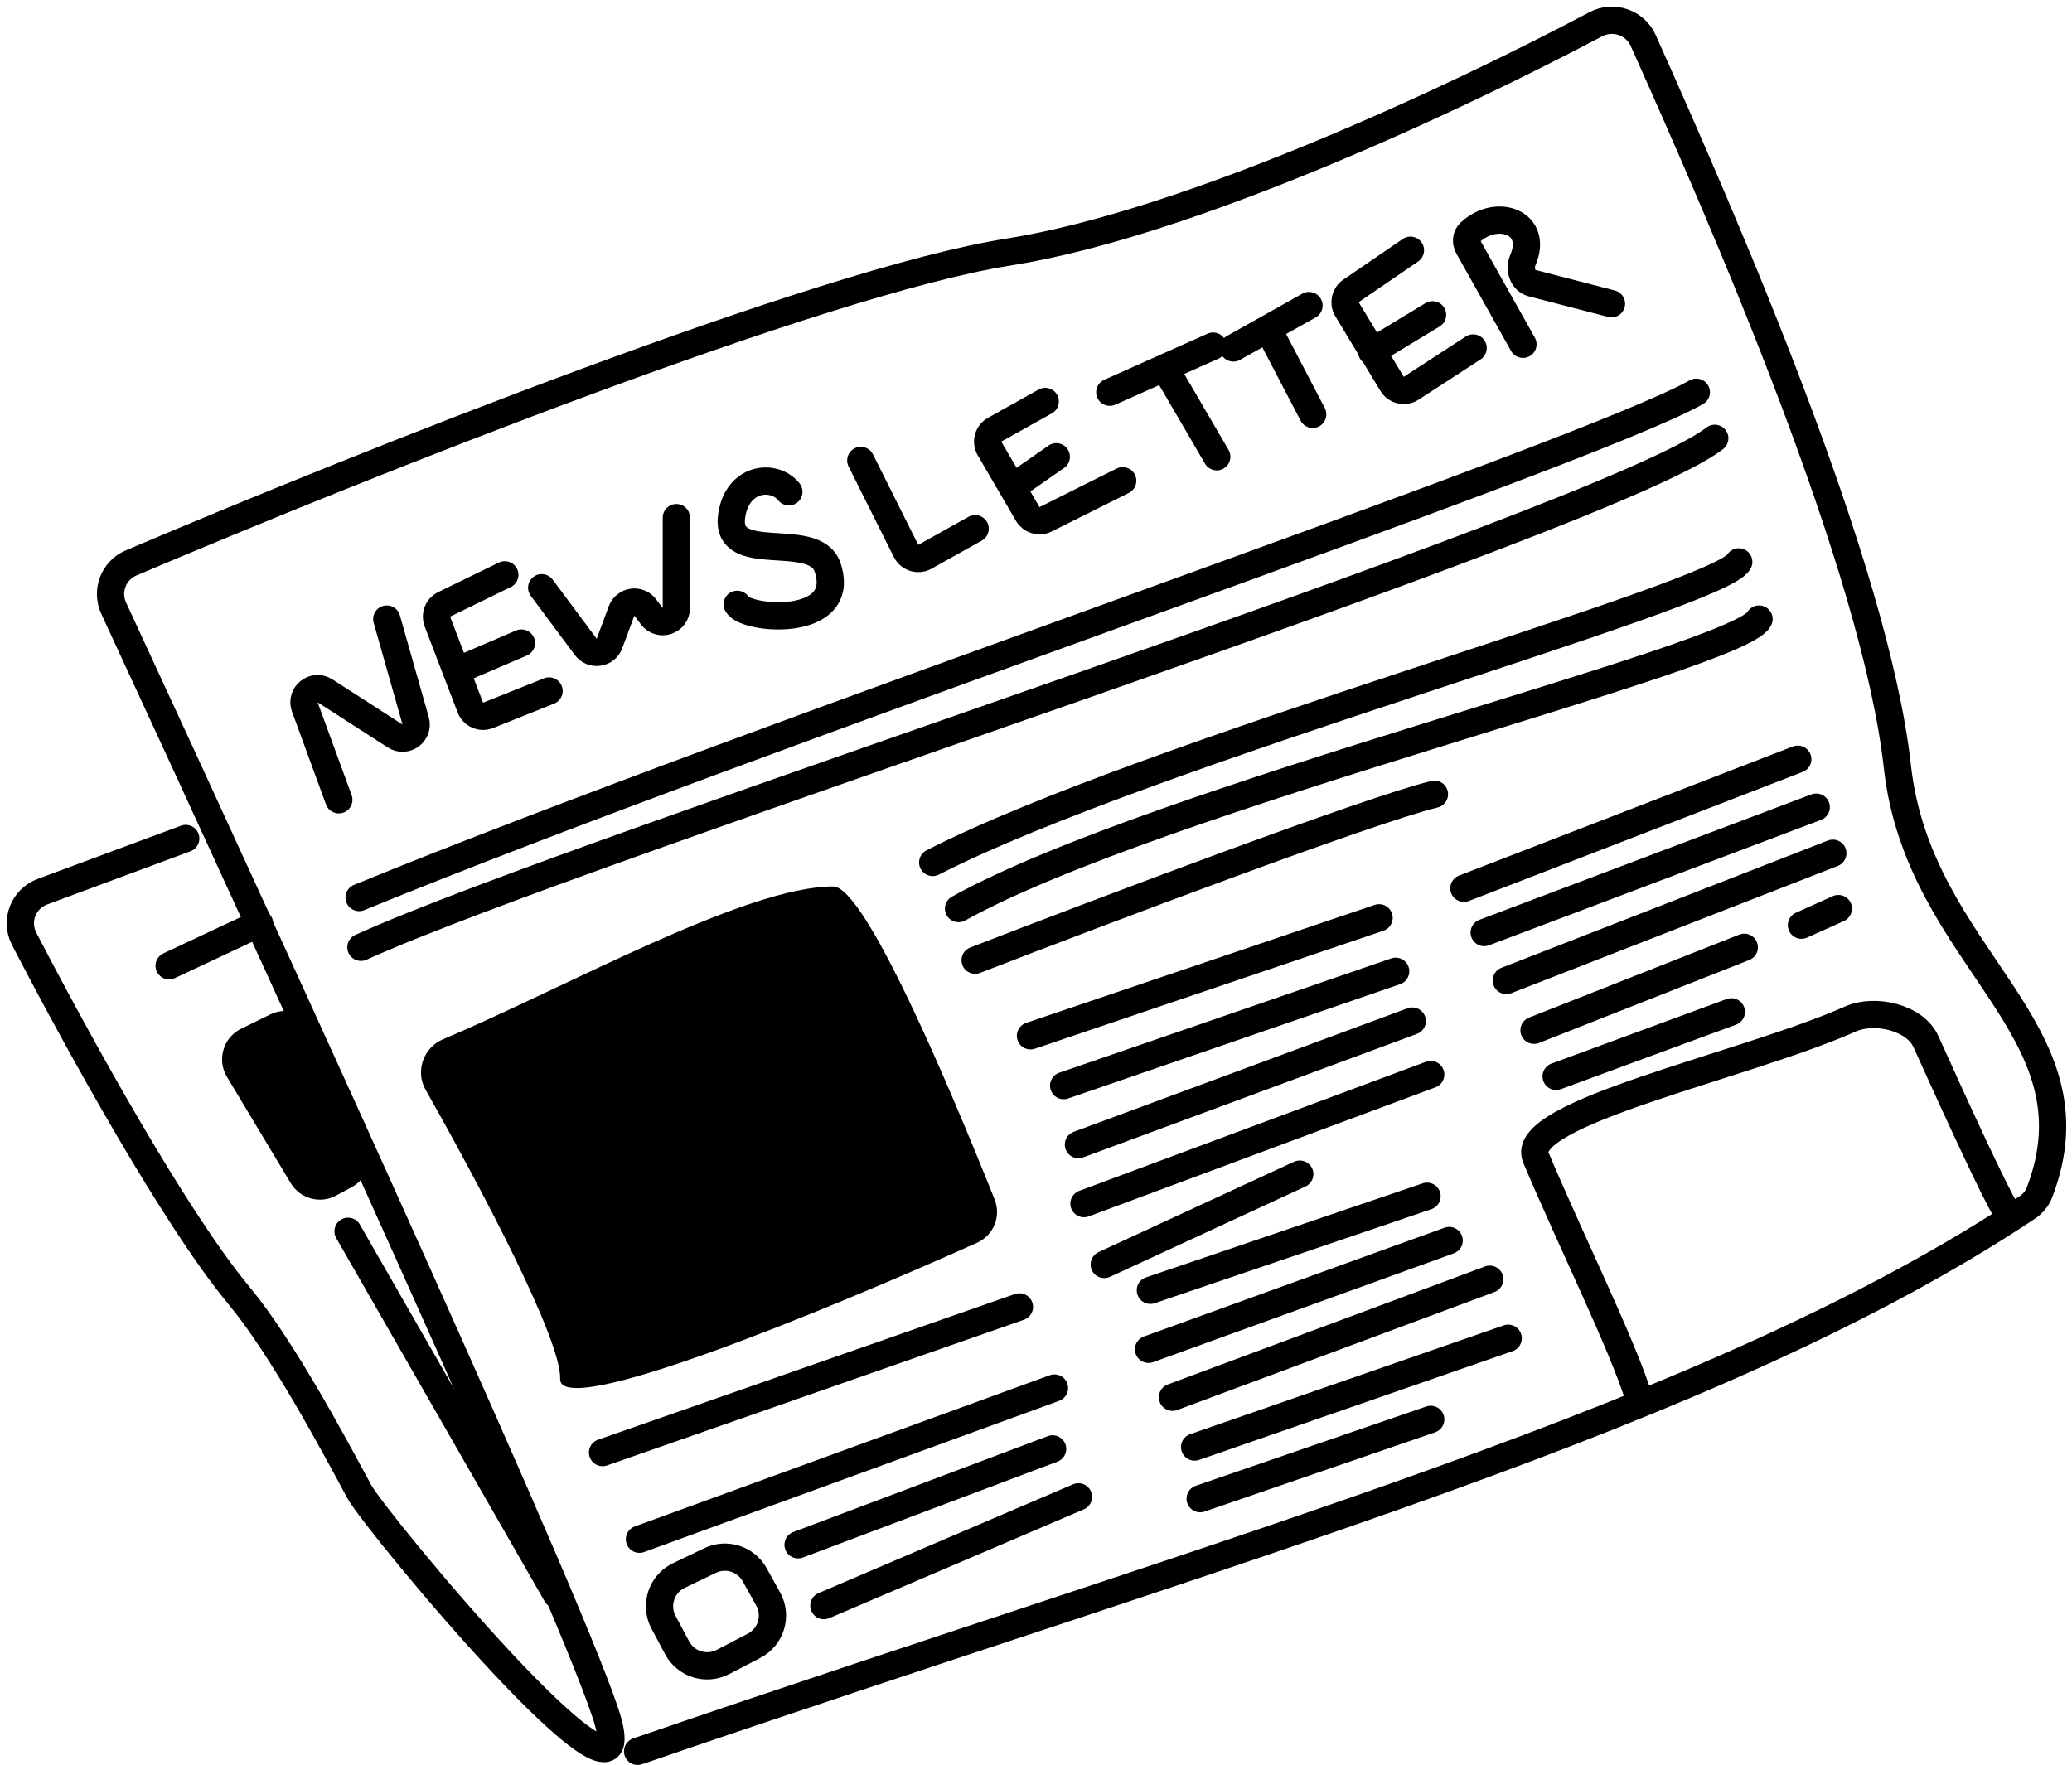 <svg width="304" height="259" viewBox="0 0 304 259" fill="none" xmlns="http://www.w3.org/2000/svg">
<path d="M35.383 150.96L39.646 148.87C42.188 147.624 45.257 148.735 46.412 151.32L53.769 167.787C54.837 170.178 53.88 172.988 51.575 174.229L49.312 175.448C46.961 176.714 44.029 175.908 42.654 173.618L33.297 158.022C31.79 155.511 32.754 152.249 35.383 150.96Z" fill="black"/>
<path d="M24.814 141.719L38.074 135.495" stroke="black" stroke-width="4" stroke-linecap="round"/>
<path d="M27.25 123.047L6.238 130.844C3.444 131.881 2.167 135.108 3.538 137.754C11.415 152.968 25.623 178.751 35.097 190.159C41.39 197.736 48.898 211.808 52.687 218.844C55.121 223.364 94.091 270.26 89.22 252.67C85.44 239.021 40.618 140.927 16.691 89.278C15.507 86.723 16.641 83.71 19.232 82.608C53.519 68.025 120.468 41.33 147.943 36.992C174.479 32.802 213.778 14.347 234.111 3.57C236.693 2.202 239.895 3.28 241.09 5.947C253.105 32.769 275.127 83.232 278.378 112.493C281.536 140.915 308.48 150.825 299.233 174.982C298.892 175.875 298.261 176.639 297.465 177.169C251.446 207.809 181.805 226.687 93.55 257" stroke="black" stroke-width="4" stroke-linecap="round"/>
<path d="M51.063 180.687L81.643 233.998" stroke="black" stroke-width="4" stroke-linecap="round"/>
<path d="M240.494 205.313C238.239 197.735 230.209 181.499 225.339 169.862C222.6 163.318 255.792 156.504 271.503 149.532C275.078 147.946 280.964 149.291 282.57 152.856C287.037 162.774 292.692 175.064 294.346 177.71" stroke="black" stroke-width="4" stroke-linecap="round"/>
<path d="M254.023 148.484L228.315 157.955" stroke="black" stroke-width="4" stroke-linecap="round"/>
<path d="M225.068 151.19L255.918 139.013" stroke="black" stroke-width="4" stroke-linecap="round"/>
<path d="M264.307 135.765L269.719 133.33" stroke="black" stroke-width="4" stroke-linecap="round"/>
<path d="M221.009 143.884L268.907 125.211" stroke="black" stroke-width="4" stroke-linecap="round"/>
<path d="M217.761 136.847L266.471 118.446" stroke="black" stroke-width="4" stroke-linecap="round"/>
<path d="M214.784 130.353L263.765 111.41" stroke="black" stroke-width="4" stroke-linecap="round"/>
<path d="M151.19 152.002L202.336 134.683" stroke="black" stroke-width="4" stroke-linecap="round"/>
<path d="M156.061 159.309L204.772 142.531" stroke="black" stroke-width="4" stroke-linecap="round"/>
<path d="M158.226 167.968L207.207 149.837" stroke="black" stroke-width="4" stroke-linecap="round"/>
<path d="M159.038 176.628L209.913 157.685" stroke="black" stroke-width="4" stroke-linecap="round"/>
<path d="M162.015 185.558L190.7 172.298" stroke="black" stroke-width="4" stroke-linecap="round"/>
<path d="M168.78 189.347L209.372 175.546" stroke="black" stroke-width="4" stroke-linecap="round"/>
<path d="M168.51 198.006L212.619 182.04" stroke="black" stroke-width="4" stroke-linecap="round"/>
<path d="M172.027 205.042L218.573 187.723" stroke="black" stroke-width="4" stroke-linecap="round"/>
<path d="M175.275 212.349L221.279 196.383" stroke="black" stroke-width="4" stroke-linecap="round"/>
<path d="M176.087 219.926L209.913 208.29" stroke="black" stroke-width="4" stroke-linecap="round"/>
<path d="M88.408 213.161L149.567 191.782" stroke="black" stroke-width="4" stroke-linecap="round"/>
<path d="M93.82 225.879L154.708 203.689" stroke="black" stroke-width="4" stroke-linecap="round"/>
<path d="M117.093 226.692L154.438 212.62" stroke="black" stroke-width="4" stroke-linecap="round"/>
<path d="M120.882 235.621L158.226 219.655" stroke="black" stroke-width="4" stroke-linecap="round"/>
<path d="M99.342 241.802L97.35 238.057C96.015 235.548 97.038 232.432 99.601 231.202L104.187 229C106.572 227.855 109.436 228.767 110.721 231.08L112.703 234.646C114.07 237.108 113.137 240.212 110.639 241.511L106.063 243.89C103.629 245.156 100.63 244.224 99.342 241.802Z" stroke="black" stroke-width="4" stroke-linecap="round"/>
<path d="M143.072 140.907C161.474 133.781 200.713 118.933 210.455 116.552" stroke="black" stroke-width="4" stroke-linecap="round"/>
<path d="M140.636 133.33C169.863 117.093 255.485 96.472 258.083 90.844" stroke="black" stroke-width="4" stroke-linecap="round"/>
<path d="M136.848 126.564C168.51 110.327 252.724 87.433 255.106 82.454" stroke="black" stroke-width="4" stroke-linecap="round"/>
<path d="M52.958 139.012C85.702 124.129 235.892 76.501 251.588 64.323" stroke="black" stroke-width="4" stroke-linecap="round"/>
<path d="M52.687 131.706C111.41 107.622 232.428 66.867 248.881 57.558" stroke="black" stroke-width="4" stroke-linecap="round"/>
<path d="M82.184 202.336C82.375 196.603 70.49 174.14 62.426 159.892C60.891 157.18 62.139 153.719 65.01 152.506C83.135 144.853 109.384 130.083 122.235 130.083C126.927 130.083 139.282 159.381 145.931 176.021C146.916 178.487 145.782 181.282 143.358 182.368C120.491 192.616 81.981 208.428 82.184 202.336Z" fill="black"/>
<path d="M49.71 117.364L44.723 103.745C44.064 101.944 46.071 100.337 47.684 101.376L57.977 108.003C59.527 109 61.487 107.548 60.983 105.775L56.746 90.844" stroke="black" stroke-width="4" stroke-linecap="round"/>
<path d="M74.066 84.349L65.159 88.688C64.227 89.142 63.797 90.234 64.168 91.202L69.01 103.833C69.409 104.875 70.584 105.388 71.62 104.974L80.56 101.398" stroke="black" stroke-width="4" stroke-linecap="round"/>
<path d="M67.029 98.421L76.501 94.361" stroke="black" stroke-width="4" stroke-linecap="round"/>
<path d="M79.478 86.243L85.941 94.928C86.888 96.2 88.867 95.918 89.42 94.432L91.197 89.655C91.748 88.177 93.713 87.888 94.666 89.145L95.638 90.429C96.796 91.957 99.233 91.138 99.233 89.221V75.96" stroke="black" stroke-width="4" stroke-linecap="round"/>
<path d="M115.742 72.171C113.575 69.465 108.165 70.006 107.353 75.689C106.271 83.266 119.529 77.584 121.425 83.266C124.423 92.251 109.338 91.024 108.165 88.679" stroke="black" stroke-width="4" stroke-linecap="round"/>
<path d="M126.294 67.571L132.935 80.852C133.445 81.872 134.703 82.26 135.699 81.704L143.072 77.584" stroke="black" stroke-width="4" stroke-linecap="round"/>
<path d="M153.355 58.911L145.933 63.059C144.956 63.605 144.617 64.846 145.181 65.813L150.787 75.422C151.318 76.333 152.465 76.675 153.409 76.204L164.721 70.547" stroke="black" stroke-width="4" stroke-linecap="round"/>
<path d="M148.755 71.36L154.979 67.03" stroke="black" stroke-width="4" stroke-linecap="round"/>
<path d="M162.827 57.558L177.981 50.793" stroke="black" stroke-width="4" stroke-linecap="round"/>
<path d="M170.945 54.04L178.522 67.029" stroke="black" stroke-width="4" stroke-linecap="round"/>
<path d="M180.958 51.063L192.053 44.839" stroke="black" stroke-width="4" stroke-linecap="round"/>
<path d="M186.099 48.357L192.594 60.806" stroke="black" stroke-width="4" stroke-linecap="round"/>
<path d="M206.937 36.721L198.213 42.69C197.337 43.289 197.082 44.467 197.63 45.375L204.244 56.33C204.829 57.298 206.098 57.589 207.046 56.973L216.137 51.064" stroke="black" stroke-width="4" stroke-linecap="round"/>
<path d="M201.254 51.605L210.184 46.192" stroke="black" stroke-width="4" stroke-linecap="round"/>
<path d="M223.444 50.522L215.428 36.243C215.037 35.548 215.081 34.667 215.663 34.122C219.615 30.42 225.798 32.655 223.433 38.169C222.862 39.498 223.395 41.189 224.795 41.551L236.433 44.569" stroke="black" stroke-width="4" stroke-linecap="round"/>
</svg>

